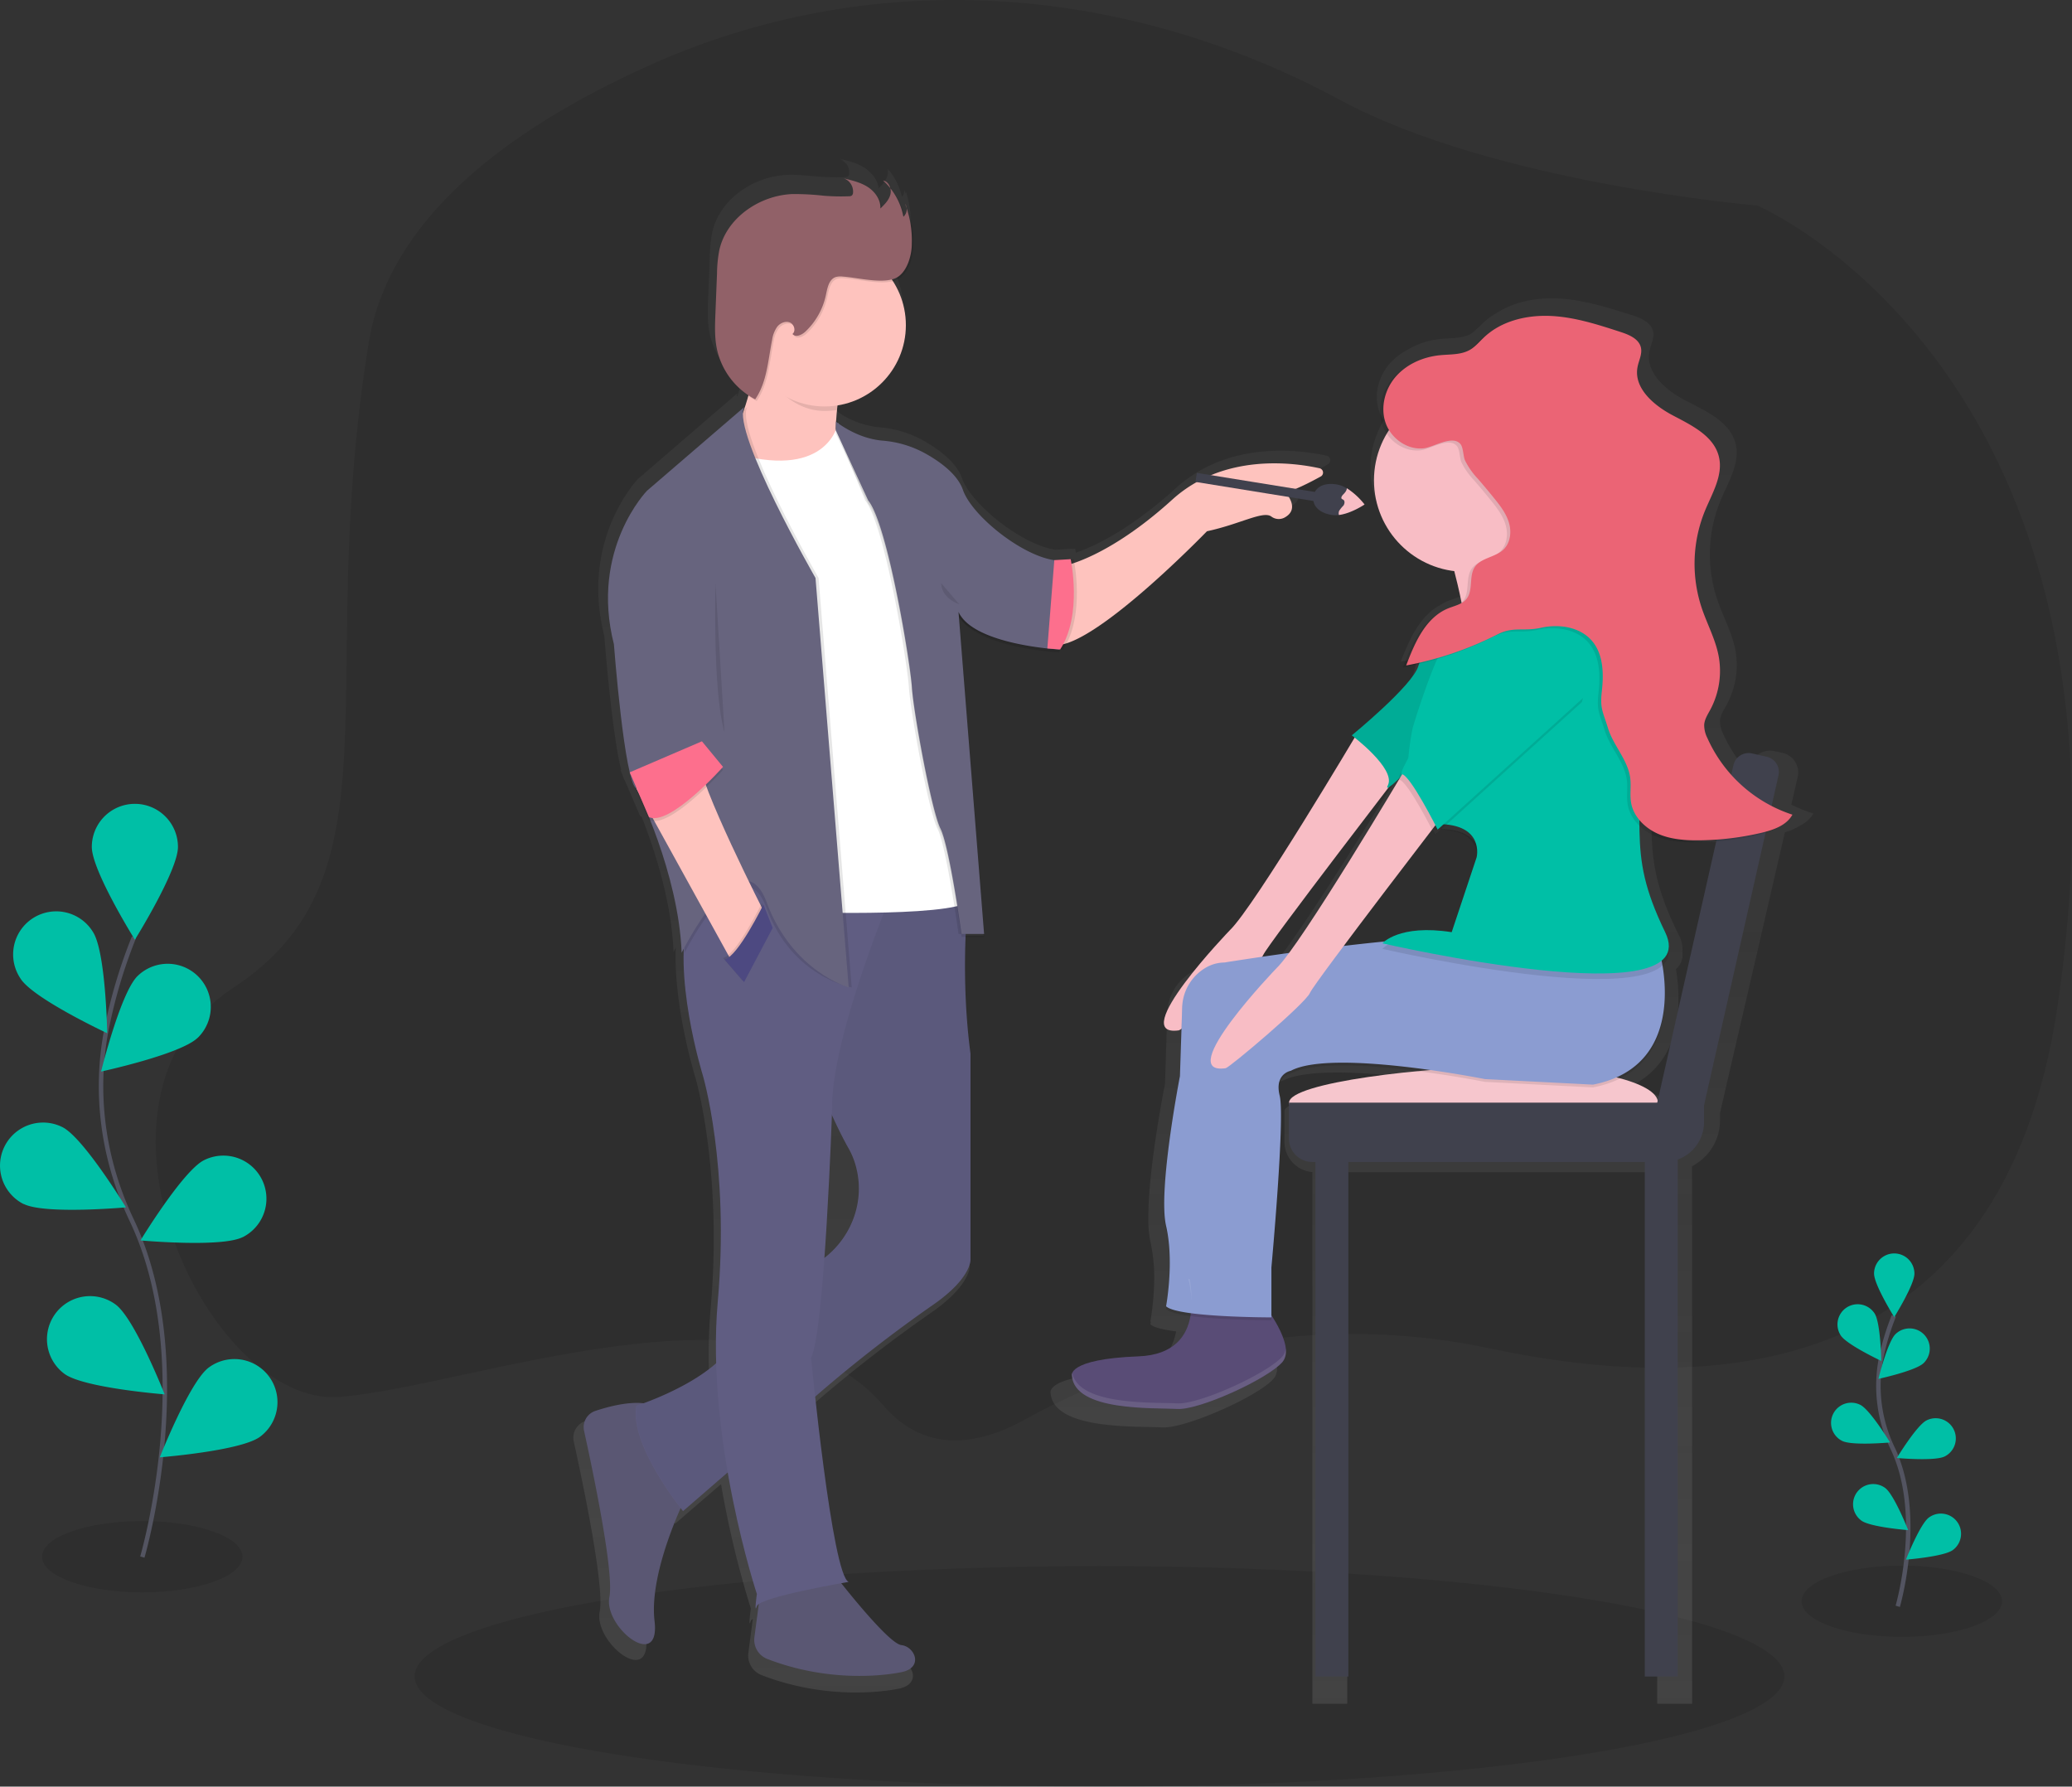 <svg id="18f216cc-8d22-4f63-b3b0-6d2860aae10e" data-name="Layer 1" xmlns="http://www.w3.org/2000/svg" xmlns:xlink="http://www.w3.org/1999/xlink" width="930.29" height="802.11" viewBox="0 0 930.29 802.11"><rect x="0" y="0" width="930.29" height="802.11" fill="#333333" stroke="none"/><defs><linearGradient id="bfaee591-1150-4c02-8d99-180d701f6f61" x1="777.82" y1="813.84" x2="777.82" y2="182.84" gradientUnits="userSpaceOnUse"><stop offset="0" stop-color="gray" stop-opacity="0.25"/><stop offset="0.54" stop-color="gray" stop-opacity="0.12"/><stop offset="1" stop-color="gray" stop-opacity="0.1"/></linearGradient><linearGradient id="451b59ba-420b-4fc9-a211-ed64f18bebb9" x1="475.85" y1="808.79" x2="475.85" y2="120.27" gradientTransform="matrix(-1, 0, 0, 1, 1038, 0)" xlink:href="#bfaee591-1150-4c02-8d99-180d701f6f61"/></defs><title>makeup artist</title><ellipse cx="493.65" cy="752.61" rx="307.5" ry="49.5" opacity="0.1"/><path d="M595.3,686.11c64.23-35.55,137.6-46.9,209.3-31.65,101.61,21.6,229.3,13.13,254-153.51,42.24-284.61-134.78-359.73-134.78-359.73s-117.72-9.86-187.33-47.4c-98.88-53.32-211.9-60.13-311.28-15-63.55,28.83-115.88,69-124.83,124.11-25,154.18,16.06,239.12-60.75,289.45s-11.17,188.51,47.74,183.73,191.95-57.26,243.8,3.52C549.6,701.16,572.9,698.51,595.3,686.11Z" transform="translate(-134.85 -48.95)" opacity="0.1"/><ellipse cx="853.87" cy="718.89" rx="45" ry="16" opacity="0.1"/><path d="M986.9,770.11s12-40.84-2.26-70.9a64.51,64.51,0,0,1-5.22-40.47,108.49,108.49,0,0,1,5.73-19" transform="translate(-134.85 -48.95)" fill="none" stroke="#535461" stroke-miterlimit="10" stroke-width="2"/><path d="M976.27,620.75c0,5,9.06,19.52,9.06,19.52s9.06-14.51,9.06-19.52a9.06,9.06,0,1,0-18.13,0Z" transform="translate(-134.85 -48.95)" fill="#00bfa6"/><path d="M961.29,648.48c2.72,4.2,18.22,11.46,18.22,11.46s-.28-17.11-3-21.31a9.06,9.06,0,1,0-15.21,9.85Z" transform="translate(-134.85 -48.95)" fill="#00bfa6"/><path d="M961.94,695.85c4.47,2.25,21.51.7,21.51.7s-8.88-14.63-13.35-16.88a9.06,9.06,0,1,0-8.16,16.18Z" transform="translate(-134.85 -48.95)" fill="#00bfa6"/><path d="M970.51,731.59c4,3,21.08,4.32,21.08,4.32S985.31,720,981.29,717a9.06,9.06,0,1,0-10.78,14.57Z" transform="translate(-134.85 -48.95)" fill="#00bfa6"/><path d="M998.53,660.91c-3.59,3.49-20.32,7.1-20.32,7.1s4.1-16.61,7.69-20.1a9.06,9.06,0,1,1,12.63,13Z" transform="translate(-134.85 -48.95)" fill="#00bfa6"/><path d="M1008,702.82c-4.47,2.25-21.51.7-21.51.7s8.88-14.63,13.35-16.88a9.06,9.06,0,1,1,8.16,16.18Z" transform="translate(-134.85 -48.95)" fill="#00bfa6"/><path d="M1011.66,744.83c-4,3-21.08,4.32-21.08,4.32s6.28-15.92,10.3-18.89a9.06,9.06,0,0,1,10.78,14.57Z" transform="translate(-134.85 -48.95)" fill="#00bfa6"/><ellipse cx="63.87" cy="698.89" rx="45" ry="16" opacity="0.1"/><path d="M198.76,748s25.67-87.17-4.81-151.32c-12.8-26.93-17-57.15-11.13-86.37A231.54,231.54,0,0,1,195,469.73" transform="translate(-134.85 -48.95)" fill="none" stroke="#535461" stroke-miterlimit="10" stroke-width="2"/><path d="M176.07,429.18c0,10.68,19.34,41.66,19.34,41.66s19.34-31,19.34-41.66a19.34,19.34,0,0,0-38.68,0Z" transform="translate(-134.85 -48.95)" fill="#00bfa6"/><path d="M144.1,488.35c5.81,9,38.88,24.46,38.88,24.46s-.6-36.52-6.41-45.48a19.34,19.34,0,1,0-32.47,21Z" transform="translate(-134.85 -48.95)" fill="#00bfa6"/><path d="M145.49,589.47C155,594.28,191.4,591,191.4,591s-19-31.22-28.49-36a19.34,19.34,0,1,0-17.42,34.54Z" transform="translate(-134.85 -48.95)" fill="#00bfa6"/><path d="M163.78,665.74c8.59,6.35,45,9.22,45,9.22s-13.4-34-22-40.32a19.34,19.34,0,1,0-23,31.1Z" transform="translate(-134.85 -48.95)" fill="#00bfa6"/><path d="M223.59,514.88c-7.66,7.44-43.36,15.15-43.36,15.15s8.74-35.46,16.4-42.9a19.34,19.34,0,1,1,27,27.75Z" transform="translate(-134.85 -48.95)" fill="#00bfa6"/><path d="M243.84,604.35c-9.54,4.81-45.91,1.49-45.91,1.49s19-31.22,28.49-36a19.34,19.34,0,1,1,17.42,34.54Z" transform="translate(-134.85 -48.95)" fill="#00bfa6"/><path d="M251.59,694c-8.59,6.35-45,9.22-45,9.22s13.4-34,22-40.32a19.34,19.34,0,1,1,23,31.1Z" transform="translate(-134.85 -48.95)" fill="#00bfa6"/><path d="M943.15,419.56a14,14,0,0,0,5.9-5.38,65.11,65.11,0,0,1-9.92-4L942,397.68a9,9,0,0,0-7-10.76l-3.4-.75a9.23,9.23,0,0,0-11,6.8l-.63,2.74a63.82,63.82,0,0,1-11.36-17.1,13,13,0,0,1-1.51-6.13c.19-2.55,1.7-4.79,2.93-7a37.3,37.3,0,0,0,3.88-25.15c-1.55-7.68-5.48-14.67-8-22.09a63.51,63.51,0,0,1,1.6-45c3.47-8.18,8.8-16.65,6.56-25.23-2.49-9.57-13-14.43-22-19s-18.53-12.58-16.66-22.29c.59-3.06,2.32-6.06,1.62-9.09-.94-4-5.59-6-9.64-7.24-10.83-3.44-21.82-6.91-33.2-7.44-9.34-.43-19.1,1.37-26.88,6.23a33.21,33.21,0,0,0-6.4,4.57,57.22,57.22,0,0,1-5.67,5.15c-4.1,2.07-9,1.8-13.63,2.24a35,35,0,0,0-15.06,5,27.89,27.89,0,0,0-7.49,5.77c-5.25,5.8-7.56,14.3-5,21.61a17,17,0,0,0,2.13,4.07,41.45,41.45,0,0,0-6.06,21.61c0,21.68,16.67,39.55,38.18,42.1,1.26,4.83,2.48,9.89,3.43,14.58a8.07,8.07,0,0,1-.81.64c-1.77.85-3.79,1.39-5.64,2.12a22.45,22.45,0,0,0-3.91,2c-9.15,4.93-13.84,15.61-17.62,25.37,2.6-.47,5.18-1,7.74-1.63-.13.32-.23.63-.32.92-2.63,9-17.13,59.14-17.13,59.14l3.08-6.62a4.85,4.85,0,0,1-.45,2.76c-1.28,2.49,1.17.68,5.06-2.91,0,.21.05.33.2.34-9.14,14.92-37.92,61.51-52.24,80.41-17.79,2.39-30.75,4.44-30.75,4.44a18,18,0,0,0-8.09,2,22,22,0,0,0-11.94,19l-1,31.67s-7.62,38.09-7.47,59.78a48.93,48.93,0,0,0,.88,10.93,74.82,74.82,0,0,1,1.75,16.55,119.55,119.55,0,0,1-1.75,19.45c.05.05.14.1.2.15-.12.73-.2,1.13-.2,1.13,1.45,1.41,5.89,2.44,11.56,3.18-1.6,8.9-7.48,18-24.73,18.67-25.2.95-30.43,5.37-31.43,7.64h0a2,2,0,0,0-.18,1.36c1.32,16.71,38.86,14.78,50.06,15.43a21.32,21.32,0,0,0,4.92-.45c1-.18,2-.41,3.07-.68,2.69-.68,5.71-1.64,8.86-2.78,3.78-1.37,7.76-3,11.62-4.77,1.93-.88,3.82-1.79,5.65-2.71,1.22-.62,2.4-1.24,3.54-1.86,5.71-3.1,10.34-6.2,12.39-8.61a6.17,6.17,0,0,0,.52-.7c.05-.09.1-.18.15-.27s.18-.32.26-.49.1-.23.14-.35.11-.3.16-.45.08-.27.12-.41.06-.28.09-.42.06-.31.08-.47,0-.23,0-.35c.52-5.39-3.53-12.72-6.82-17.66V625.49s4.66-49.17,4.57-70.87a50,50,0,0,0-.62-10.12,16.37,16.37,0,0,1-.5-3.17,7.29,7.29,0,0,1,5.77-7.11c11.72-6.1,42-3.61,64.64-.57-19.67,3-63.67,8.18-63.67,14.08v14a13.63,13.63,0,0,0,12.53,13.43V813.84h15.66V575.23H878.91V813.84h15.66V572.49a23.06,23.06,0,0,0,12.53-20.4v-3.47l29.15-126A26.19,26.19,0,0,0,943.15,419.56Zm-58.1,127.19c-.92-4-7.42-7.55-17.78-10.31,17.58-8.62,21.29-25.72,21.16-39A75.59,75.59,0,0,0,887.32,484a8.39,8.39,0,0,0,2.87-7.79,13.22,13.22,0,0,0-1.65-7.6c-10.4-21-12-33-12.22-49.32a24.62,24.62,0,0,0,7.05,4.61c6.14,2.65,13,3.12,19.73,3.06,3.25,0,6.5-.19,9.75-.44ZM777.85,421.08c.84,1.58,1.35,2.58,1.35,2.58l2.87-2.54c13.73.47,16.67,7.11,17.09,11.52a9.86,9.86,0,0,1-.2,1.3l-11.86,34.71c-20.59-3.17-29.59,2.35-32.13,4.41-6.35.6-12.81,1.3-19.17,2C748.57,458.44,766.17,436,777.85,421.08Z" transform="translate(-134.85 -48.95)" fill="url(#bfaee591-1150-4c02-8d99-180d701f6f61)"/><path d="M744.64,377.46S698,456.09,687.07,466.53c0,0-46.64,48.4-22.93,45,1.74-.25,35.87-29.1,37.86-33.82s66.53-88.56,66.53-88.56l-9.2-8.47Z" transform="translate(-134.85 -48.95)" fill="#f8bdc5"/><rect x="873.32" y="566.19" width="14.79" height="235.44" transform="translate(1626.59 1318.88) rotate(-180)" fill="#40414d"/><rect x="725.44" y="566.19" width="14.79" height="235.44" transform="translate(1330.83 1318.88) rotate(-180)" fill="#40414d"/><path d="M713.61,544c0,9,61.47,16.27,99.06,16.27S879.24,553,879.24,544s-29-16.27-66.58-16.27S713.61,535,713.61,544Z" transform="translate(-134.85 -48.95)" fill="#f6c6cd"/><path d="M731.61,544H889.45A10.5,10.5,0,0,1,900,554.5v16.13a0,0,0,0,1,0,0H713.61a0,0,0,0,1,0,0V562A18,18,0,0,1,731.61,544Z" transform="translate(1478.71 1065.68) rotate(-180)" fill="#40414d"/><path d="M906.69,385.69h8.06a0,0,0,0,1,0,0V563.63a7,7,0,0,1-7,7H901a7,7,0,0,1-7-7V398.35a12.66,12.66,0,0,1,12.66-12.66Z" transform="translate(1546.47 1094.76) rotate(-167.28)" fill="#40414d"/><path d="M702,634.23s14.93,18.67,8.71,26.14-37.28,21.75-47.29,21.16c-10.58-.62-46,1.24-47.29-14.93,0,0-2.49-7.47,29.87-8.71S668.36,623,668.36,623Z" transform="translate(-134.85 -48.95)" fill="#594c76"/><path d="M879.94,477.41s14.93,51-29.87,59.74l-48.54-2.49s-68.45-13.69-87.12-3.73c0,0-7.47,1.24-5,11.2s-3.73,77.16-3.73,77.16v22.4s-42.32,0-47.29-5c0,0,3.73-19.91,0-36.09s6.22-67.21,6.22-67.21l1-30.66a21.36,21.36,0,0,1,11.28-18.42,16.68,16.68,0,0,1,7.64-1.94s84.63-13.69,114.5-11.2S879.94,477.41,879.94,477.41Z" transform="translate(-134.85 -48.95)" opacity="0.1"/><path d="M879.94,476.16s14.93,51-29.87,59.74l-48.54-2.49s-68.45-13.69-87.12-3.73c0,0-7.47,1.24-5,11.2S705.69,618,705.69,618v22.4s-42.32,0-47.29-5c0,0,3.73-19.91,0-36.09s6.22-67.21,6.22-67.21l1-30.66a21.36,21.36,0,0,1,11.28-18.42,16.68,16.68,0,0,1,7.64-1.94s84.63-13.69,114.5-11.2S879.94,476.16,879.94,476.16Z" transform="translate(-134.85 -48.95)" fill="#8b9cd1"/><path d="M796.55,313.13s-22.4,26.14-24.89,34.85-29.87,31.11-29.87,31.11S761.7,394,758,401.49,784.1,376.6,784.1,376.6l34.85-51Z" transform="translate(-134.85 -48.95)" fill="#00bfa6"/><path d="M796.55,313.13s-22.4,26.14-24.89,34.85-29.87,31.11-29.87,31.11S761.7,394,758,401.49,784.1,376.6,784.1,376.6l34.85-51Z" transform="translate(-134.85 -48.95)" opacity="0.1"/><path d="M781.61,283.26s11.2,36.09,11.2,49.78,47.29-3.73,46-11.2-27.38-34.85-28.63-46S781.61,283.26,781.61,283.26Z" transform="translate(-134.85 -48.95)" fill="#f8bdc5"/><path d="M819,308.15s43.56-11.2,49.78,52.27-5,70.94,13.69,109.52-126.95,5-126.95,5,7.47-8.71,31.11-5l11.2-33.6s3.73-14.93-17.42-14.93-11.2-43.56-11.2-43.56,11.2-37.34,17.42-41.07S804,310.64,819,308.15Z" transform="translate(-134.85 -48.95)" opacity="0.1"/><path d="M819,305.66s43.56-11.2,49.78,52.27-5,70.94,13.69,109.52-126.95,5-126.95,5,7.47-8.71,31.11-5l11.2-33.6s3.73-14.93-17.42-14.93-11.2-43.56-11.2-43.56,11.2-37.34,17.42-41.07S804,308.15,819,305.66Z" transform="translate(-134.85 -48.95)" fill="#00bfa6"/><path d="M765.64,394.46S719,473.09,708.07,483.53c0,0-46.64,48.4-22.93,45,1.74-.25,35.87-29.1,37.86-33.82s66.53-88.56,66.53-88.56l-9.2-8.47Z" transform="translate(-134.85 -48.95)" fill="#f8bdc5"/><path d="M845.09,364.15l-66,59.74S766.68,399,762.95,399s44.8-73.43,44.8-73.43,12.45-14.93,19.91-7.47S857.53,320.59,845.09,364.15Z" transform="translate(-134.85 -48.95)" opacity="0.1"/><path d="M846.33,361.66l-66,59.74s-12.45-24.89-16.18-24.89S809,323.08,809,323.08s12.45-14.93,19.91-7.47S858.78,318.1,846.33,361.66Z" transform="translate(-134.85 -48.95)" fill="#00bfa6"/><circle cx="657.96" cy="215.64" r="41.07" fill="#f8bdc5"/><path d="M772.84,251.09c-7.43,1-14.92-4.28-17.38-11.36s-.28-15.31,4.68-20.92,12.34-8.75,19.8-9.48c4.53-.44,9.36-.12,13.31-2.38,2.49-1.42,4.34-3.72,6.43-5.68,7.83-7.38,19.18-10.06,29.93-9.56s21.13,3.87,31.37,7.2c3.82,1.24,8.22,3.09,9.1,7,.67,2.94-1,5.85-1.53,8.8-1.76,9.39,7.29,17.11,15.74,21.58s18.41,9.17,20.76,18.44c2.11,8.31-2.92,16.5-6.2,24.42a62.9,62.9,0,0,0-1.51,43.54c2.4,7.18,6.12,14,7.58,21.39a36.9,36.9,0,0,1-3.66,24.35c-1.17,2.18-2.6,4.35-2.77,6.81a12.81,12.81,0,0,0,1.42,5.94,63.32,63.32,0,0,0,38.19,34.43c-2.67,4.84-8.5,6.86-13.88,8.13a127.81,127.81,0,0,1-28,3.38c-6.34.06-12.85-.39-18.64-3s-10.82-7.6-11.91-13.85c-.63-3.62.07-7.36-.38-11-1-8.2-7.59-14.63-10-22.53-2.31-7.55-3.65-8.7-2.76-16.55s.72-16.57-4.4-22.58c-5.36-6.3-14.78-7.7-22.86-5.91s-12.26-.74-19.64,3a151.84,151.84,0,0,1-40.94,13.92c3.86-10.22,8.71-21.49,18.83-25.62,2.9-1.18,6.26-1.81,8.23-4.24,3.14-3.88,1-10.1,3.71-14.28s9.16-4.37,12.87-7.85c3.15-3,3.73-7.91,2.51-12.05s-3.91-7.67-6.63-11q-3.61-4.49-7.39-8.84A33.26,33.26,0,0,1,791,256.5c-.85-2-.69-5.78-2.08-7.37C785.4,245.1,777.13,250.52,772.84,251.09Z" transform="translate(-134.85 -48.95)" opacity="0.1"/><path d="M774.35,250.18c-7.43,1-14.92-4.28-17.38-11.36s-.28-15.31,4.68-20.92,12.34-8.75,19.8-9.48c4.53-.44,9.36-.12,13.31-2.38,2.49-1.42,4.34-3.72,6.43-5.68,7.83-7.38,19.18-10.06,29.93-9.56s21.13,3.87,31.37,7.2c3.82,1.24,8.22,3.09,9.1,7,.67,2.94-1,5.85-1.53,8.8-1.76,9.39,7.29,17.11,15.74,21.58s18.41,9.17,20.76,18.44c2.11,8.31-2.92,16.5-6.2,24.42a62.9,62.9,0,0,0-1.51,43.54c2.4,7.18,6.12,14,7.58,21.39a36.9,36.9,0,0,1-3.66,24.35c-1.17,2.18-2.6,4.35-2.77,6.81a12.81,12.81,0,0,0,1.42,5.94,63.32,63.32,0,0,0,38.19,34.43c-2.67,4.84-8.5,6.86-13.88,8.13a127.81,127.81,0,0,1-28,3.38c-6.34.06-12.85-.39-18.64-3s-10.82-7.6-11.91-13.85c-.63-3.62.07-7.36-.38-11-1-8.2-7.59-14.63-10-22.53-2.31-7.55-3.65-8.7-2.76-16.55s.72-16.57-4.4-22.58c-5.36-6.3-14.78-7.7-22.86-5.91s-12.26-.74-19.64,3a151.84,151.84,0,0,1-40.94,13.92c3.86-10.22,8.71-21.49,18.83-25.62,2.9-1.18,6.26-1.81,8.23-4.24,3.14-3.88,1-10.1,3.71-14.28s9.16-4.37,12.87-7.85c3.15-3,3.73-7.91,2.51-12.05s-3.91-7.67-6.63-11q-3.61-4.49-7.39-8.84a33.26,33.26,0,0,1-5.74-8.23c-.85-2-.69-5.78-2.08-7.37C786.91,244.19,778.64,249.62,774.35,250.18Z" transform="translate(-134.85 -48.95)" fill="#eb6475"/><g opacity="0.1"><path d="M669.78,632.83a43,43,0,0,0-1.42-9.8l.63.21A43.34,43.34,0,0,1,669.78,632.83Z" transform="translate(-134.85 -48.95)" fill="#fff"/><path d="M663.38,679c10,.59,41.07-13.69,47.29-21.16a6.64,6.64,0,0,0,1.44-3.53,7.81,7.81,0,0,1-1.44,6c-6.22,7.47-37.28,21.75-47.29,21.16-10.58-.62-46,1.24-47.29-14.93a2,2,0,0,1,.17-1.31C619.11,680.17,653.07,678.42,663.38,679Z" transform="translate(-134.85 -48.95)" fill="#fff"/></g><path d="M397.65,686.94c6-2,15-4.28,22.09-3.47,6.74-2.46,22.6-8.88,33.43-18.39a241,241,0,0,1,.71-28.24c5.54-63-6.92-104.49-6.92-104.49s-9.78-31.67-8.71-57.95c-.63,1.19-1,1.9-1,1.9-.86-22.67-8.58-46.13-14.36-60.74a4.88,4.88,0,0,1-.65-.24L415.67,400a13.31,13.31,0,0,1-1.22-2.83l-1-2.43.31-.13c-.1-.4-.21-.82-.31-1.25h0c-4.13-17.47-7.28-58.9-7.28-58.9-11.07-43.6,15.22-70.58,15.22-70.58L466,225.45a5.66,5.66,0,0,0-.44,1.57l.37-.32c.63-1.8,1.32-4,2-6.44a33.93,33.93,0,0,1-4.46-3.77,34.27,34.27,0,0,1-10-17.85c-1.08-5.31-.87-10.78-.65-16.19l.74-18.52a58.81,58.81,0,0,1,1.1-10.8c3.37-14.74,18.43-25,33.54-25.65,4.81-.2,9.61.41,14.4.77a96.85,96.85,0,0,0,11.7.25,2.12,2.12,0,0,0,1.26-.33,1.85,1.85,0,0,0,.55-1.28,6.37,6.37,0,0,0-1.56-4.77,5.94,5.94,0,0,0-2-1.16l1.08.26a5.88,5.88,0,0,0-1.77-.95c3.86.91,7.81,1.86,11.13,4a14.38,14.38,0,0,1,2.6,2.19,11.35,11.35,0,0,1,3.76,7c1.73-1.69,3.39-3.55,4-5.87a5.93,5.93,0,0,0,0-2.84q.39.49.76,1c0-.1,0-.2-.07-.3a29.7,29.7,0,0,1,5.81,12A4.66,4.66,0,0,0,540.8,134c.22.68.43,1.37.62,2.07a4.79,4.79,0,0,0,.07-1.38,47.32,47.32,0,0,1,2.31,16.43c0,5.56-2.46,14.21-8.42,16.16-.3.1-.62.18-.94.25a37.35,37.35,0,0,1-25.19,57.05q-.14,1-.28,2.13l-.24,0c-.16,1.5-.29,3.08-.39,4.73a31.84,31.84,0,0,0,4.9,3.94,40.46,40.46,0,0,0,16.34,5.41,48.63,48.63,0,0,1,19.65,5.84c7.12,4,15,9.79,17.45,16.84,4.12,11.77,26.76,30,42,32.27l5.4-.31.39-.12v.1l1.32-.08.08,0v0l.35,0,0,.08,1.37-.08s.14.63.32,1.75c7.65-2.62,23.88-9.92,45-29.08,23.54-21.35,55.31-17.15,67.56-14.46a2.1,2.1,0,0,1,.56,3.89c-4.94,2.72-12.62,6.67-16.22,7.11,0,0,7.42,7.68-.46,11.78a5.67,5.67,0,0,1-5.93-.57c-3.79-2.77-14.33,3.51-29.59,6.78,0,0-43.08,44.58-64.45,51.48a30.74,30.74,0,0,1-1.63,2.84l-1.32-.11-.07.11h-.18l-.16,1.4s-33.25-1.75-44-13.82a17.32,17.32,0,0,1-2.11-2.25l11.56,145.48h-.11l.11,1.38h-8.5a320.62,320.62,0,0,0,2.28,53.63v94.8s.44,8.35-16.89,20.5a647.93,647.93,0,0,0-52.48,40.67l-2.1,1.82c3.19,29,9.86,83.08,15.42,85.1l-3.43.6c5.91,7.45,22.56,27.89,27.65,28.46,6.23.69,10.38,10.38,0,12.46-9.58,1.92-34.48,4.42-61.65-6.08a9.41,9.41,0,0,1-5.92-10l2-15.28a2.14,2.14,0,0,0-.88.93c-1.38,4.15,0-5.54,0-5.54a433,433,0,0,1-13.38-55.84L438,733s-.42-.51-1.13-1.43c-5,11.44-14,34.81-12,51.95,2.77,23.53-23.53,2.77-20.76-11.07,2.24-11.2-7.75-58.64-11.65-76.34A7.89,7.89,0,0,1,397.65,686.94Z" transform="translate(-134.85 -48.95)" fill="url(#451b59ba-420b-4fc9-a211-ed64f18bebb9)"/><path d="M612.52,303s19.6-3.38,48.65-29.73c23-20.85,54-16.74,66-14.12a2,2,0,0,1,.55,3.79c-4.83,2.65-12.33,6.51-15.84,6.95,0,0,7.24,7.5-.45,11.51a5.54,5.54,0,0,1-5.79-.56c-3.7-2.7-14,3.43-28.89,6.62,0,0-58.11,60.14-71.62,50Z" transform="translate(-134.85 -48.95)" fill="#fec3be"/><path d="M512.51,221.28s-5.41,23,0,39.19l-24.33,3.38L466.57,253V238.85s10.14-21.62,7.43-46.62Z" transform="translate(-134.85 -48.95)" fill="#fec3be"/><path d="M443.59,719.28S426,753.74,428.73,776.71s-23,2.7-20.27-10.81c2.19-10.93-7.57-57.26-11.37-74.54a7.7,7.7,0,0,1,5.12-9c8.13-2.67,21.72-6,28.56-.94C440.89,688.87,443.59,719.28,443.59,719.28Z" transform="translate(-134.85 -48.95)" fill="#5a5773"/><path d="M510.49,757.11s23,29.73,29.06,30.41,10.14,10.14,0,12.16c-9.35,1.87-33.67,4.32-60.2-5.94a9.19,9.19,0,0,1-5.78-9.78l3.81-28.88Z" transform="translate(-134.85 -48.95)" fill="#5a5773"/><path d="M548.33,441.56l22,2.94s-5.14,36.92.26,77.47v92.57s.43,8.15-16.49,20a632.65,632.65,0,0,0-51.24,39.71l-61.32,53.12s-24.33-29.73-20.95-47.3c0,0,40.54-12.84,45.95-33.79,3.1-12,18.82-22,31.69-28.35,16.58-8.19,25.62-26.8,21.08-44.72a34.48,34.48,0,0,0-3.45-8.69c-10.81-18.92-26.35-61.49-26.35-61.49l29.73-56.76Z" transform="translate(-134.85 -48.95)" fill="#605d82"/><path d="M548.43,441.56l22,2.94s-5.14,36.92.26,77.47v92.57s.43,8.15-16.49,20A632.65,632.65,0,0,0,503,674.27l-61.32,53.12s-24.33-29.73-20.95-47.3c0,0,40.54-12.84,45.95-33.79,3.1-12,18.82-22,31.69-28.35,16.58-8.19,25.62-26.8,21.08-44.72a34.48,34.48,0,0,0-3.45-8.69c-10.81-18.92-26.35-61.49-26.35-61.49l29.73-56.76Z" transform="translate(-134.85 -48.95)" opacity="0.05"/><path d="M515.89,759.14S476,765.9,474.67,770s0-5.41,0-5.41-23-69.6-17.57-131.09-6.76-102-6.76-102-14.19-45.95-6.08-72.3,93.25-14.87,93.25-14.87S507.78,513.86,508.46,547c0,0-3.38,100-9.46,111.49C499,658.46,508.46,756.44,515.89,759.14Z" transform="translate(-134.85 -48.95)" fill="#605d82"/><path d="M511.16,238.85s-4.05,25-44.6,14.19l27,205.41s78.38,2.7,77.71-6.76L555.08,327.37Z" transform="translate(-134.85 -48.95)" fill="#fff"/><path d="M510.15,237.5s7.68,8.24,19.52,9.27a47.49,47.49,0,0,1,19.18,5.71c7,3.89,14.63,9.55,17,16.45,4.73,13.51,34.46,35.81,48,31.08l-4.73,40.54s-38.51-2-45.27-16.89l11.49,144.6H565.22s-5.41-39.19-9.46-47.3-12.16-52.7-12.84-63.52-10.81-73-19.6-83.79l-13.18-32.1Z" transform="translate(-134.85 -48.95)" opacity="0.1"/><path d="M510.15,239.53s9,7.57,20.87,8.59a47.49,47.49,0,0,1,19.18,5.71c7,3.89,14.63,9.55,17,16.45,4.73,13.51,34.46,35.81,48,31.08l-4.73,40.54s-38.51-2-45.27-16.89L576.7,469.6H566.57s-5.41-39.19-9.46-47.3-12.16-52.7-12.84-63.52-10.81-73-19.6-83.79l-14.53-31.42Z" transform="translate(-134.85 -48.95)" opacity="0.1"/><path d="M510.15,238.18s9,7.57,20.87,8.59a47.49,47.49,0,0,1,19.18,5.71c7,3.89,14.63,9.55,17,16.45,4.73,13.51,34.46,35.81,48,31.08l-4.73,40.54s-38.51-2-45.27-16.89l11.49,144.6H566.57s-5.41-39.19-9.46-47.3-12.16-52.7-12.84-63.52-10.81-73-19.6-83.79l-14.53-31.42Z" transform="translate(-134.85 -48.95)" fill="#67647e"/><path d="M475.69,212.16c.88-6.4-.88-10.4-1.69-17.91l38.51,29.06s-.92,3.93-1.62,9.67a36.73,36.73,0,0,1-5.81.47C491.64,233.45,482,223,475.69,212.16Z" transform="translate(-134.85 -48.95)" opacity="0.1"/><circle cx="370.23" cy="145.99" r="36.49" fill="#fec3be"/><path d="M544.9,159.17a46.19,46.19,0,0,0-3-18.06,4.5,4.5,0,0,1-.77,5.83A28.91,28.91,0,0,0,532,130.7c2.6.42,3.93,3.65,3.3,6.21s-2.61,4.53-4.51,6.35c.22-3.87-2.33-7.47-5.57-9.6s-7.1-3-10.87-3.94a6.3,6.3,0,0,1,4.17,6.46,1.8,1.8,0,0,1-.54,1.25,2.07,2.07,0,0,1-1.23.33,94.57,94.57,0,0,1-11.42-.24,119.71,119.71,0,0,0-14.06-.75c-14.76.62-29.46,10.65-32.75,25a57.43,57.43,0,0,0-1.07,10.54l-.72,18.08c-.21,5.28-.42,10.63.64,15.81A33.49,33.49,0,0,0,474.58,229c5.3-7.68,5.77-17.55,7.61-26.7a13.51,13.51,0,0,1,2.29-5.9c1.33-1.66,3.67-2.71,5.65-1.92s2.84,3.82,1.19,5.17c1.42,1.73,4.22.44,5.85-1.1a31.56,31.56,0,0,0,9.16-16.35c.66-3.15,1.32-7,4.36-8.09a8.2,8.2,0,0,1,3.27-.22c6.43.44,16.49,3.1,22.73,1.06C542.5,173,544.9,164.59,544.9,159.17Z" transform="translate(-134.85 -48.95)" opacity="0.1"/><path d="M544.23,158.49a46.19,46.19,0,0,0-3-18.06,4.5,4.5,0,0,1-.77,5.83A28.91,28.91,0,0,0,531.33,130c2.6.42,3.93,3.65,3.3,6.21s-2.61,4.53-4.51,6.35c.22-3.87-2.33-7.47-5.57-9.6s-7.1-3-10.87-3.94a6.3,6.3,0,0,1,4.17,6.46,1.8,1.8,0,0,1-.54,1.25,2.07,2.07,0,0,1-1.23.33,94.57,94.57,0,0,1-11.42-.24,119.71,119.71,0,0,0-14.06-.75c-14.76.62-29.46,10.65-32.75,25a57.43,57.43,0,0,0-1.07,10.54l-.72,18.08c-.21,5.28-.42,10.63.64,15.81a33.49,33.49,0,0,0,17.21,22.74c5.3-7.68,5.77-17.55,7.61-26.7a13.51,13.51,0,0,1,2.29-5.9c1.33-1.66,3.67-2.71,5.65-1.92s2.84,3.82,1.19,5.17c1.42,1.73,4.22.44,5.85-1.1a31.56,31.56,0,0,0,9.16-16.35c.66-3.15,1.32-7,4.36-8.09a8.2,8.2,0,0,1,3.27-.22c6.43.44,16.49,3.1,22.73,1.06C541.82,172.37,544.23,163.92,544.23,158.49Z" transform="translate(-134.85 -48.95)" fill="#916168"/><path d="M616.91,300s5.41,25-4.73,40.54l-5.74-.47,3.13-39.65Z" transform="translate(-134.85 -48.95)" opacity="0.1"/><path d="M615.56,300s5.41,25-4.73,40.54l-5.74-.47,3.13-39.65Z" transform="translate(-134.85 -48.95)" fill="#fd6f8d"/><path d="M470.28,231.76l-43.58,37.5S401,295.61,411.83,338.18c0,0,4.73,62.16,10.14,64.87,0,0,18.92,37.84,20.27,73.65,0,0,25.34-51,36.83-19.93s38.18,35.47,38.18,35.47L502.38,308.45S464.88,243.24,470.28,231.76Z" transform="translate(-134.85 -48.95)" opacity="0.1"/><path d="M468.93,231.76l-43.58,37.5s-25.68,26.35-14.87,68.92c0,0,4.73,62.16,10.14,64.87,0,0,18.92,37.84,20.27,73.65,0,0,26.69-53.72,38.18-22.64s36.83,38.18,36.83,38.18L501,308.45S463.52,243.24,468.93,231.76Z" transform="translate(-134.85 -48.95)" fill="#67647e"/><path d="M449,390.21s-10.81-7.43-28.38,12.84l43.24,78.38,14.53-22S447.65,399,449,390.21Z" transform="translate(-134.85 -48.95)" fill="#fec3be"/><path d="M459.47,394.6s-23.91,26.86-33.24,22.55L417.59,397,450,383.11Z" transform="translate(-134.85 -48.95)" opacity="0.1"/><path d="M459.47,393.25s-23.91,26.86-33.24,22.55l-8.64-20.11L450,381.76Z" transform="translate(-134.85 -48.95)" fill="#fd6f8d"/><path d="M476.93,454.38s-11.38,23.33-17.46,24.69l8.78,10.14,12.84-24.33Z" transform="translate(-134.85 -48.95)" opacity="0.1"/><path d="M477.61,455.05s-11.38,23.33-17.46,24.69l8.78,10.14,12.84-24.33Z" transform="translate(-134.85 -48.95)" fill="#4d4981"/><path d="M456.09,310.81s-1.35,48.65,4.05,66.89" transform="translate(-134.85 -48.95)" opacity="0.1"/><path d="M565.56,320.27s-8.11-2.7-8.11-9.46" transform="translate(-134.85 -48.95)" opacity="0.1"/><rect x="671.58" y="265.76" width="57.41" height="4.1" transform="translate(-83.19 -157.19) rotate(9.18)" fill="#40414d"/><path d="M747.51,275.44s-5.87,4-11.51,4.72a11,11,0,0,1-3.11,0c-5.17-.83-7.85-3.36-8.34-6.33a6.84,6.84,0,0,1,.65-4c1.4-2.67,4.74-4.22,9.91-3.38a12.69,12.69,0,0,1,4.44,1.76A32.47,32.47,0,0,1,747.51,275.44Z" transform="translate(-134.85 -48.95)" fill="#40414d"/><path d="M747.51,275.44s-5.87,4-11.51,4.72a2.84,2.84,0,0,1,.12-1.88,13.88,13.88,0,0,1,1.9-2.34c.59-.82.75-2.18-.12-2.68a3.43,3.43,0,0,1-.59-.32c-.52-.47,0-1.31.44-1.81.84-.85,1.8-1.86,1.79-3A32.47,32.47,0,0,1,747.51,275.44Z" transform="translate(-134.85 -48.95)" fill="#f8bdc5"/></svg>
